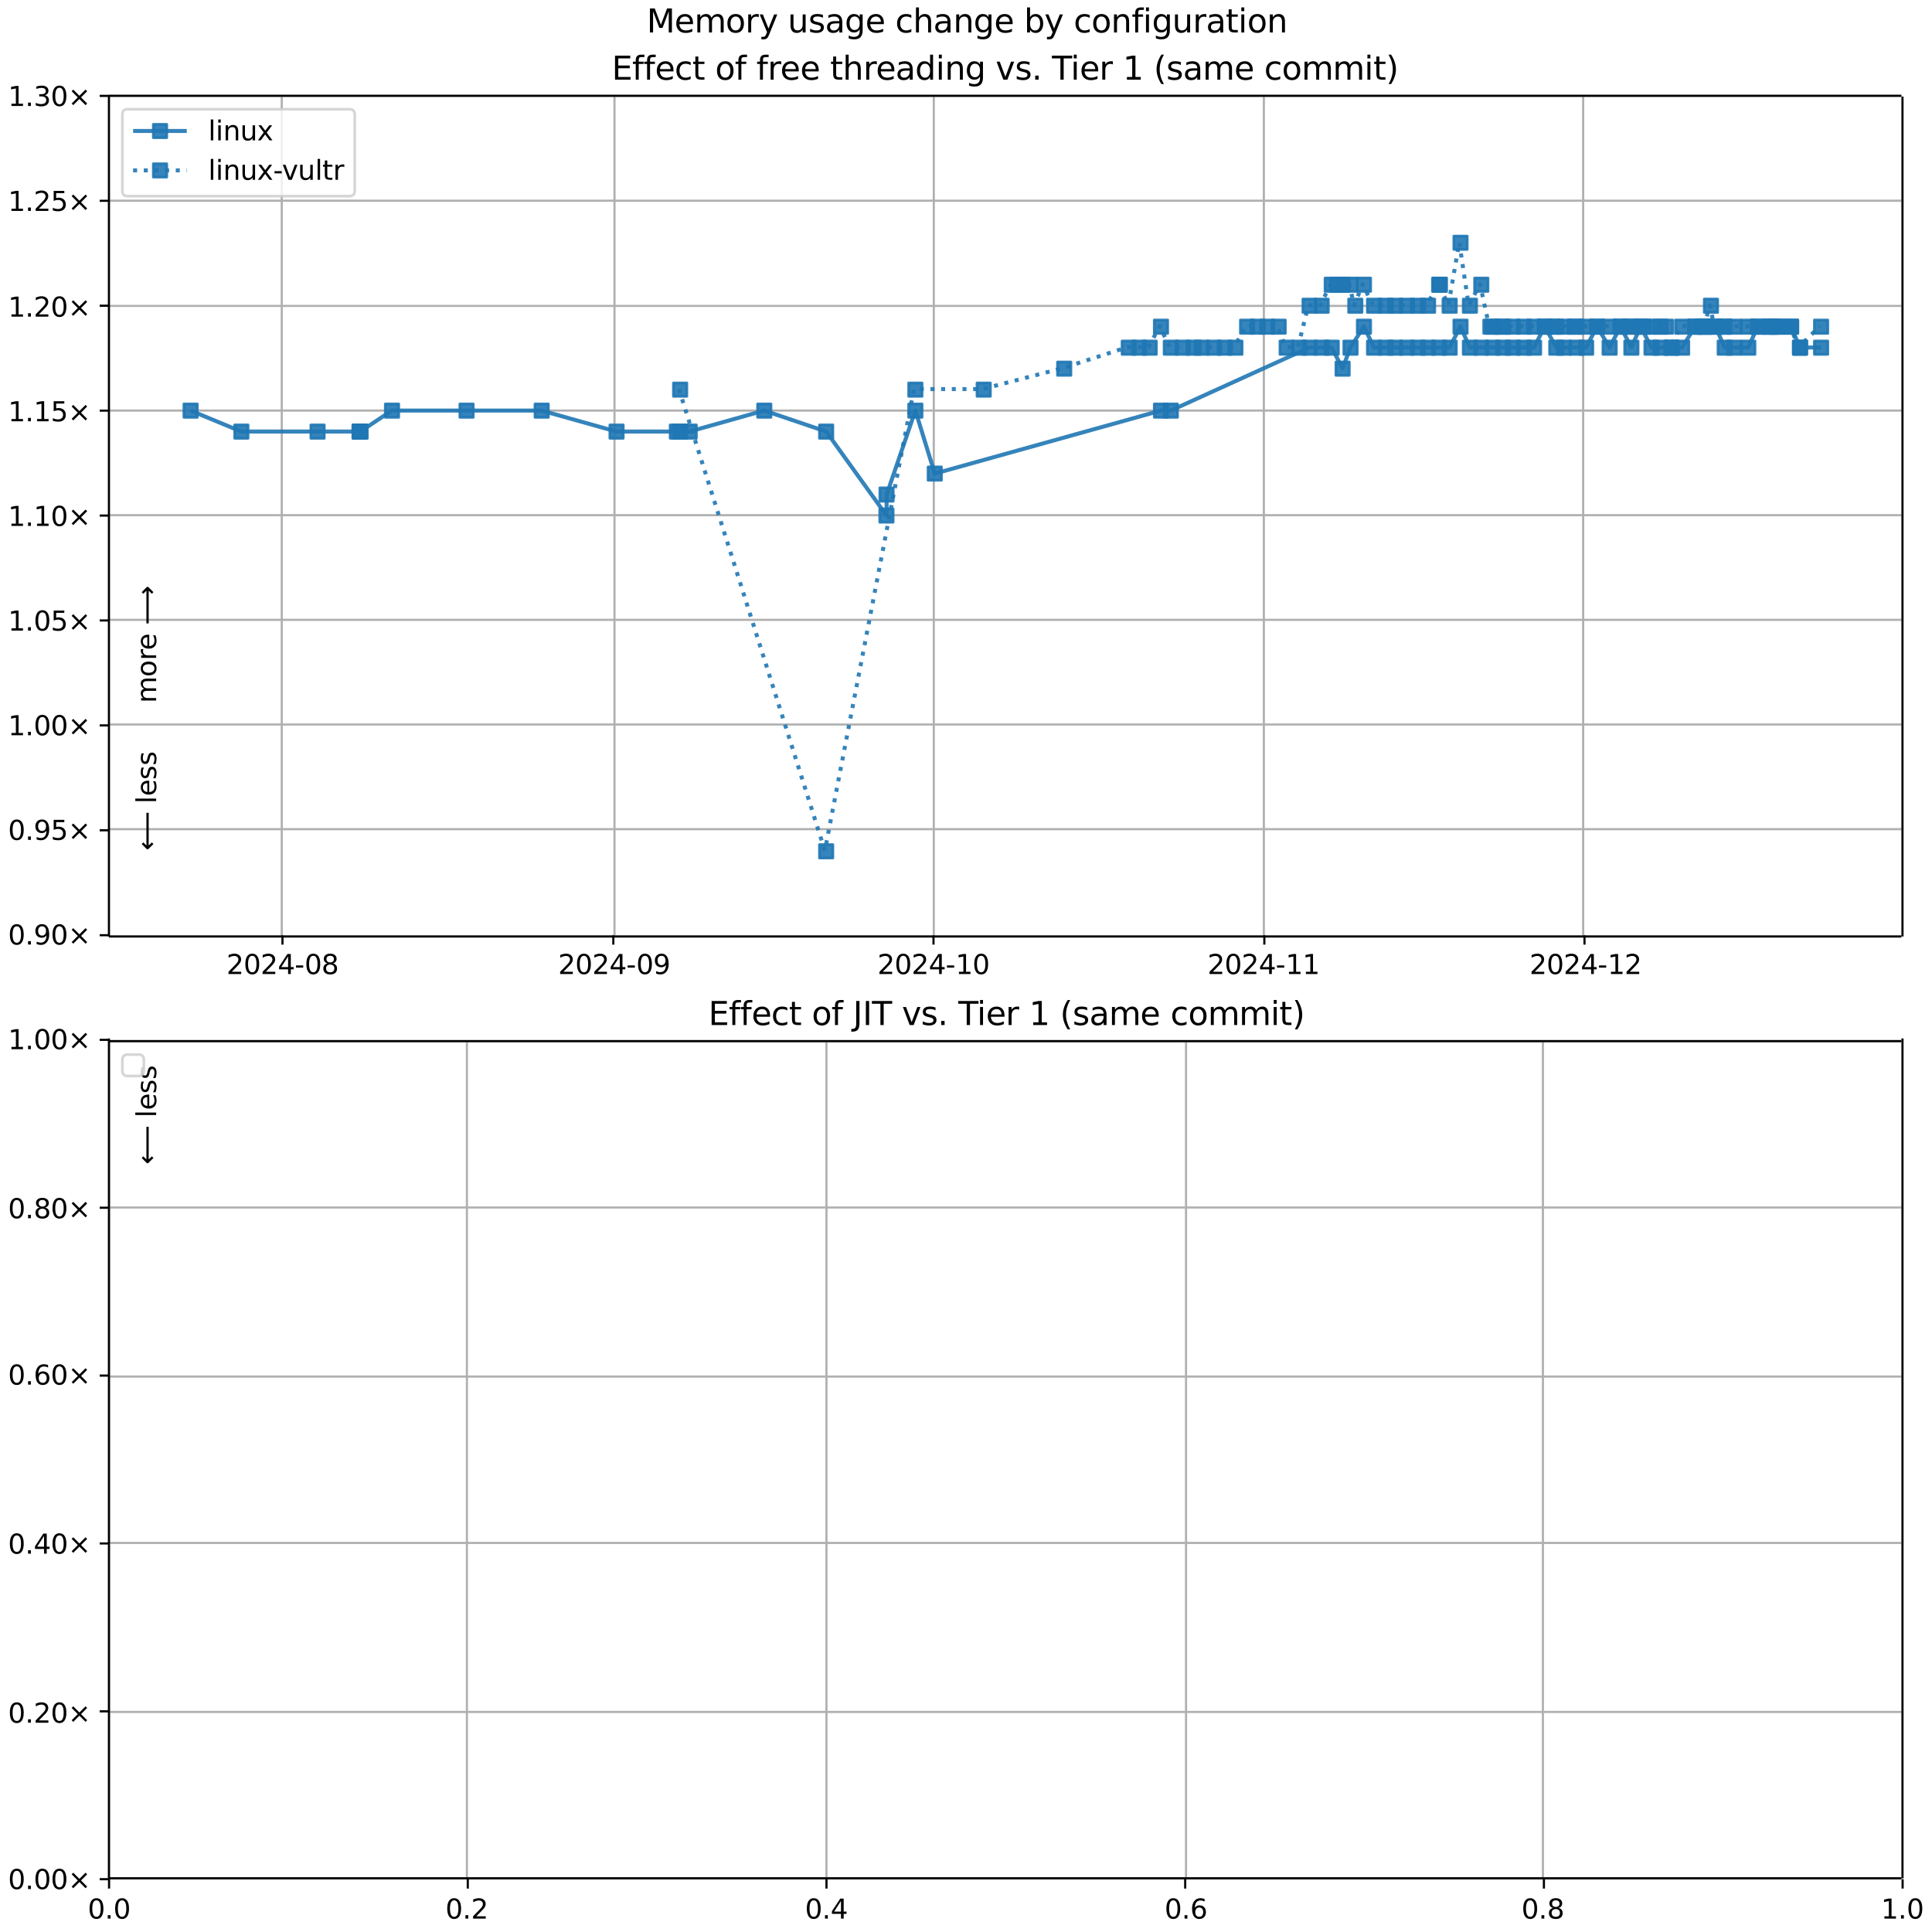 <?xml version="1.0" encoding="UTF-8"?>
<!DOCTYPE svg  PUBLIC '-//W3C//DTD SVG 1.1//EN'  'http://www.w3.org/Graphics/SVG/1.1/DTD/svg11.dtd'>
<svg width="720pt" height="720pt" version="1.1" viewBox="0 0 720 720" xmlns="http://www.w3.org/2000/svg" xmlns:xlink="http://www.w3.org/1999/xlink">
<defs>
<style type="text/css">*{stroke-linejoin: round; stroke-linecap: butt}</style>
</defs>
<path d="m0 720h720v-720h-720z" fill="#fff"/>
<path d="m40.6 349h668v-313h-668z" fill="#fff"/>
<path d="m105 349v-313" clip-path="url(#d)" fill="none" stroke="#b0b0b0" stroke-linecap="square" stroke-width=".8"/>
<defs>
<path id="k" d="m0 0v3.5" stroke="#000" stroke-width=".8"/>
</defs>
<use x="105.271" y="348.529" stroke="#000000" stroke-width=".8" xlink:href="#k"/>
<g transform="translate(84.4 363) scale(.1 -.1)">
<defs>
<path id="i" transform="scale(.016)" d="m1228 531h2203v-531h-2962v531q359 372 979 998 621 627 780 809 303 340 423 576 121 236 121 464 0 372-261 606-261 235-680 235-297 0-627-103-329-103-704-313v638q381 153 712 231 332 78 607 78 725 0 1156-363 431-362 431-968 0-288-108-546-107-257-392-607-78-91-497-524-418-433-1181-1211z"/>
<path id="b" transform="scale(.016)" d="m2034 4250q-487 0-733-480-245-479-245-1442 0-959 245-1439 246-480 733-480 491 0 736 480 246 480 246 1439 0 963-246 1442-245 480-736 480zm0 500q785 0 1199-621 414-620 414-1801 0-1178-414-1799-414-620-1199-620-784 0-1198 620-414 621-414 1799 0 1181 414 1801 414 621 1198 621z"/>
<path id="s" transform="scale(.016)" d="m2419 4116-1594-2491h1594v2491zm-166 550h794v-3041h666v-525h-666v-1100h-628v1100h-2106v609l1940 2957z"/>
<path id="w" transform="scale(.016)" d="m313 2009h1684v-512h-1684v512z"/>
<path id="ae" transform="scale(.016)" d="m2034 2216q-450 0-708-241-257-241-257-662 0-422 257-663 258-241 708-241t709 242q260 243 260 662 0 421-258 662-257 241-711 241zm-631 268q-406 100-633 378-226 279-226 679 0 559 398 884 399 325 1092 325 697 0 1094-325t397-884q0-400-227-679-226-278-629-378 456-106 710-416 255-309 255-755 0-679-414-1042-414-362-1186-362-771 0-1186 362-414 363-414 1042 0 446 256 755 257 310 713 416zm-231 997q0-362 226-565 227-203 636-203 407 0 636 203 230 203 230 565 0 363-230 566-229 203-636 203-409 0-636-203-226-203-226-566z"/>
</defs>
<use xlink:href="#i"/>
<use transform="translate(63.6)" xlink:href="#b"/>
<use transform="translate(127)" xlink:href="#i"/>
<use transform="translate(191)" xlink:href="#s"/>
<use transform="translate(254)" xlink:href="#w"/>
<use transform="translate(291)" xlink:href="#b"/>
<use transform="translate(354)" xlink:href="#ae"/>
</g>
<path d="m229 349v-313" clip-path="url(#d)" fill="none" stroke="#b0b0b0" stroke-linecap="square" stroke-width=".8"/>
<use x="228.566" y="348.529" stroke="#000000" stroke-width=".8" xlink:href="#k"/>
<g transform="translate(208 363) scale(.1 -.1)">
<defs>
<path id="ad" transform="scale(.016)" d="m703 97v575q238-113 481-172 244-59 479-59 625 0 954 420 330 420 377 1277-181-269-460-413-278-144-615-144-700 0-1108 423-408 424-408 1159 0 718 425 1152 425 435 1131 435 810 0 1236-621 427-620 427-1801 0-1103-524-1761-523-658-1407-658-238 0-482 47-243 47-506 141zm1256 1978q425 0 673 290 249 291 249 798 0 503-249 795-248 292-673 292t-673-292-248-795q0-507 248-798 248-290 673-290z"/>
</defs>
<use xlink:href="#i"/>
<use transform="translate(63.6)" xlink:href="#b"/>
<use transform="translate(127)" xlink:href="#i"/>
<use transform="translate(191)" xlink:href="#s"/>
<use transform="translate(254)" xlink:href="#w"/>
<use transform="translate(291)" xlink:href="#b"/>
<use transform="translate(354)" xlink:href="#ad"/>
</g>
<path d="m348 349v-313" clip-path="url(#d)" fill="none" stroke="#b0b0b0" stroke-linecap="square" stroke-width=".8"/>
<use x="347.885" y="348.529" stroke="#000000" stroke-width=".8" xlink:href="#k"/>
<g transform="translate(327 363) scale(.1 -.1)">
<defs>
<path id="e" transform="scale(.016)" d="m794 531h1031v3560l-1122-225v575l1116 225h631v-4135h1031v-531h-2687v531z"/>
</defs>
<use xlink:href="#i"/>
<use transform="translate(63.6)" xlink:href="#b"/>
<use transform="translate(127)" xlink:href="#i"/>
<use transform="translate(191)" xlink:href="#s"/>
<use transform="translate(254)" xlink:href="#w"/>
<use transform="translate(291)" xlink:href="#e"/>
<use transform="translate(354)" xlink:href="#b"/>
</g>
<path d="m471 349v-313" clip-path="url(#d)" fill="none" stroke="#b0b0b0" stroke-linecap="square" stroke-width=".8"/>
<use x="471.18" y="348.529" stroke="#000000" stroke-width=".8" xlink:href="#k"/>
<g transform="translate(450 363) scale(.1 -.1)">
<use xlink:href="#i"/>
<use transform="translate(63.6)" xlink:href="#b"/>
<use transform="translate(127)" xlink:href="#i"/>
<use transform="translate(191)" xlink:href="#s"/>
<use transform="translate(254)" xlink:href="#w"/>
<use transform="translate(291)" xlink:href="#e"/>
<use transform="translate(354)" xlink:href="#e"/>
</g>
<path d="m590 349v-313" clip-path="url(#d)" fill="none" stroke="#b0b0b0" stroke-linecap="square" stroke-width=".8"/>
<use x="590.498" y="348.529" stroke="#000000" stroke-width=".8" xlink:href="#k"/>
<g transform="translate(570 363) scale(.1 -.1)">
<use xlink:href="#i"/>
<use transform="translate(63.6)" xlink:href="#b"/>
<use transform="translate(127)" xlink:href="#i"/>
<use transform="translate(191)" xlink:href="#s"/>
<use transform="translate(254)" xlink:href="#w"/>
<use transform="translate(291)" xlink:href="#e"/>
<use transform="translate(354)" xlink:href="#i"/>
</g>
<path d="m40.6 349h668" clip-path="url(#d)" fill="none" stroke="#b0b0b0" stroke-linecap="square" stroke-width=".8"/>
<defs>
<path id="g" d="m0 0h-3.5" stroke="#000" stroke-width=".8"/>
</defs>
<use x="40.646" y="348.529" stroke="#000000" stroke-width=".8" xlink:href="#g"/>
<g transform="translate(3 352) scale(.1 -.1)">
<defs>
<path id="c" transform="scale(.016)" d="m684 794h660v-794h-660v794z"/>
<path id="h" transform="scale(.016)" d="m4488 3438-1429-1435 1429-1428-372-378-1435 1434-1434-1434-369 378 1425 1428-1425 1435 369 378 1434-1435 1435 1435 372-378z"/>
</defs>
<use xlink:href="#b"/>
<use transform="translate(63.6)" xlink:href="#c"/>
<use transform="translate(95.4)" xlink:href="#ad"/>
<use transform="translate(159)" xlink:href="#b"/>
<use transform="translate(223)" xlink:href="#h"/>
</g>
<path d="m40.6 309h668" clip-path="url(#d)" fill="none" stroke="#b0b0b0" stroke-linecap="square" stroke-width=".8"/>
<use x="40.646" y="309.429" stroke="#000000" stroke-width=".8" xlink:href="#g"/>
<g transform="translate(3 313) scale(.1 -.1)">
<defs>
<path id="aa" transform="scale(.016)" d="m691 4666h2478v-532h-1900v-1143q137 47 274 70 138 23 276 23 781 0 1237-428 457-428 457-1159 0-753-469-1171-469-417-1322-417-294 0-599 50-304 50-629 150v635q281-153 581-228t634-75q541 0 856 284 316 284 316 772 0 487-316 771-315 285-856 285-253 0-505-56-251-56-513-175v2344z"/>
</defs>
<use xlink:href="#b"/>
<use transform="translate(63.6)" xlink:href="#c"/>
<use transform="translate(95.4)" xlink:href="#ad"/>
<use transform="translate(159)" xlink:href="#aa"/>
<use transform="translate(223)" xlink:href="#h"/>
</g>
<path d="m40.6 270h668" clip-path="url(#d)" fill="none" stroke="#b0b0b0" stroke-linecap="square" stroke-width=".8"/>
<use x="40.646" y="270.33" stroke="#000000" stroke-width=".8" xlink:href="#g"/>
<g transform="translate(3 274) scale(.1 -.1)">
<use xlink:href="#e"/>
<use transform="translate(63.6)" xlink:href="#c"/>
<use transform="translate(95.4)" xlink:href="#b"/>
<use transform="translate(159)" xlink:href="#b"/>
<use transform="translate(223)" xlink:href="#h"/>
</g>
<path d="m40.6 231h668" clip-path="url(#d)" fill="none" stroke="#b0b0b0" stroke-linecap="square" stroke-width=".8"/>
<use x="40.646" y="231.23" stroke="#000000" stroke-width=".8" xlink:href="#g"/>
<g transform="translate(3 235) scale(.1 -.1)">
<use xlink:href="#e"/>
<use transform="translate(63.6)" xlink:href="#c"/>
<use transform="translate(95.4)" xlink:href="#b"/>
<use transform="translate(159)" xlink:href="#aa"/>
<use transform="translate(223)" xlink:href="#h"/>
</g>
<path d="m40.6 192h668" clip-path="url(#d)" fill="none" stroke="#b0b0b0" stroke-linecap="square" stroke-width=".8"/>
<use x="40.646" y="192.131" stroke="#000000" stroke-width=".8" xlink:href="#g"/>
<g transform="translate(3 196) scale(.1 -.1)">
<use xlink:href="#e"/>
<use transform="translate(63.6)" xlink:href="#c"/>
<use transform="translate(95.4)" xlink:href="#e"/>
<use transform="translate(159)" xlink:href="#b"/>
<use transform="translate(223)" xlink:href="#h"/>
</g>
<path d="m40.6 153h668" clip-path="url(#d)" fill="none" stroke="#b0b0b0" stroke-linecap="square" stroke-width=".8"/>
<use x="40.646" y="153.031" stroke="#000000" stroke-width=".8" xlink:href="#g"/>
<g transform="translate(3 157) scale(.1 -.1)">
<use xlink:href="#e"/>
<use transform="translate(63.6)" xlink:href="#c"/>
<use transform="translate(95.4)" xlink:href="#e"/>
<use transform="translate(159)" xlink:href="#aa"/>
<use transform="translate(223)" xlink:href="#h"/>
</g>
<path d="m40.6 114h668" clip-path="url(#d)" fill="none" stroke="#b0b0b0" stroke-linecap="square" stroke-width=".8"/>
<use x="40.646" y="113.932" stroke="#000000" stroke-width=".8" xlink:href="#g"/>
<g transform="translate(3 118) scale(.1 -.1)">
<use xlink:href="#e"/>
<use transform="translate(63.6)" xlink:href="#c"/>
<use transform="translate(95.4)" xlink:href="#i"/>
<use transform="translate(159)" xlink:href="#b"/>
<use transform="translate(223)" xlink:href="#h"/>
</g>
<path d="m40.6 74.8h668" clip-path="url(#d)" fill="none" stroke="#b0b0b0" stroke-linecap="square" stroke-width=".8"/>
<use x="40.646" y="74.832" stroke="#000000" stroke-width=".8" xlink:href="#g"/>
<g transform="translate(3 78.6) scale(.1 -.1)">
<use xlink:href="#e"/>
<use transform="translate(63.6)" xlink:href="#c"/>
<use transform="translate(95.4)" xlink:href="#i"/>
<use transform="translate(159)" xlink:href="#aa"/>
<use transform="translate(223)" xlink:href="#h"/>
</g>
<path d="m40.6 35.7h668" clip-path="url(#d)" fill="none" stroke="#b0b0b0" stroke-linecap="square" stroke-width=".8"/>
<use x="40.646" y="35.733" stroke="#000000" stroke-width=".8" xlink:href="#g"/>
<g transform="translate(3 39.5) scale(.1 -.1)">
<defs>
<path id="at" transform="scale(.016)" d="m2597 2516q453-97 707-404 255-306 255-756 0-690-475-1069-475-378-1350-378-293 0-604 58t-642 174v609q262-153 574-231 313-78 654-78 593 0 904 234t311 681q0 413-289 645-289 233-804 233h-544v519h569q465 0 712 186t247 536q0 359-255 551-254 193-729 193-260 0-557-57-297-56-653-174v562q360 100 674 150t592 50q719 0 1137-327 419-326 419-882 0-388-222-655t-631-370z"/>
</defs>
<use xlink:href="#e"/>
<use transform="translate(63.6)" xlink:href="#c"/>
<use transform="translate(95.4)" xlink:href="#at"/>
<use transform="translate(159)" xlink:href="#b"/>
<use transform="translate(223)" xlink:href="#h"/>
</g>
<path d="m71 153 18.9 7.82h28.4 15.6 0.025 0.379l11.7-7.82h27.8 28l27.9 7.82h22.5 1.22 3.57l27.8-7.82 23.1 7.82 22.5 31.3 0.042-7.82 10.7-31.3 7.22 23.5 84.3-23.5h3.66l51.7-23.5h4.49 3.76l4.06 7.82 2.94-7.82 5.01-7.82 3.77 7.82h4.38 3.51 4.37 4.08 3.77 4.14 3.91l4.05-7.82 3.5 7.82h4.24 4.26 3.89 3.59 4.15 3.79l4.01-7.82 4.27 7.82h2.9 4.64 3.58l4.11-7.82 4.64 7.82 4.11-7.82 3.99 7.82 3.52-7.82 3.98 7.82h3.37 4.11 3.94l4.91-7.82h3.83 3.73l3.39 7.82h3.5 5.28l3.6-7.82h4.36 2.7 5.31l3.32 7.82h7.85" clip-path="url(#d)" fill="none" stroke="#1f77b4" stroke-linecap="square" stroke-opacity=".9" stroke-width="1.5"/>
<defs>
<path id="a" d="m-2.5 2.5h5v-5h-5z" stroke="#1f77b4" stroke-opacity=".9"/>
</defs>
<g clip-path="url(#d)" fill="#1f77b4" fill-opacity=".9" stroke="#1f77b4" stroke-opacity=".9">
<use x="71.027" y="153.031" xlink:href="#a"/>
<use x="89.952" y="160.851" xlink:href="#a"/>
<use x="118.351" y="160.851" xlink:href="#a"/>
<use x="133.998" y="160.851" xlink:href="#a"/>
<use x="134.023" y="160.851" xlink:href="#a"/>
<use x="134.402" y="160.851" xlink:href="#a"/>
<use x="146.096" y="153.031" xlink:href="#a"/>
<use x="173.873" y="153.031" xlink:href="#a"/>
<use x="201.87" y="153.031" xlink:href="#a"/>
<use x="229.773" y="160.851" xlink:href="#a"/>
<use x="252.242" y="160.851" xlink:href="#a"/>
<use x="253.467" y="160.851" xlink:href="#a"/>
<use x="257.034" y="160.851" xlink:href="#a"/>
<use x="284.828" y="153.031" xlink:href="#a"/>
<use x="307.885" y="160.851" xlink:href="#a"/>
<use x="330.349" y="192.131" xlink:href="#a"/>
<use x="330.391" y="184.311" xlink:href="#a"/>
<use x="341.133" y="153.031" xlink:href="#a"/>
<use x="348.356" y="176.491" xlink:href="#a"/>
<use x="432.671" y="153.031" xlink:href="#a"/>
<use x="436.33" y="153.031" xlink:href="#a"/>
<use x="488.051" y="129.572" xlink:href="#a"/>
<use x="492.541" y="129.572" xlink:href="#a"/>
<use x="496.297" y="129.572" xlink:href="#a"/>
<use x="500.356" y="137.391" xlink:href="#a"/>
<use x="503.296" y="129.572" xlink:href="#a"/>
<use x="508.306" y="121.752" xlink:href="#a"/>
<use x="512.071" y="129.572" xlink:href="#a"/>
<use x="516.454" y="129.572" xlink:href="#a"/>
<use x="519.967" y="129.572" xlink:href="#a"/>
<use x="524.335" y="129.572" xlink:href="#a"/>
<use x="528.417" y="129.572" xlink:href="#a"/>
<use x="532.19" y="129.572" xlink:href="#a"/>
<use x="536.329" y="129.572" xlink:href="#a"/>
<use x="540.24" y="129.572" xlink:href="#a"/>
<use x="544.294" y="121.752" xlink:href="#a"/>
<use x="547.797" y="129.572" xlink:href="#a"/>
<use x="552.037" y="129.572" xlink:href="#a"/>
<use x="556.294" y="129.572" xlink:href="#a"/>
<use x="560.18" y="129.572" xlink:href="#a"/>
<use x="563.765" y="129.572" xlink:href="#a"/>
<use x="567.913" y="129.572" xlink:href="#a"/>
<use x="571.7" y="129.572" xlink:href="#a"/>
<use x="575.711" y="121.752" xlink:href="#a"/>
<use x="579.983" y="129.572" xlink:href="#a"/>
<use x="582.884" y="129.572" xlink:href="#a"/>
<use x="587.526" y="129.572" xlink:href="#a"/>
<use x="591.105" y="129.572" xlink:href="#a"/>
<use x="595.22" y="121.752" xlink:href="#a"/>
<use x="599.863" y="129.572" xlink:href="#a"/>
<use x="603.977" y="121.752" xlink:href="#a"/>
<use x="607.968" y="129.572" xlink:href="#a"/>
<use x="611.489" y="121.752" xlink:href="#a"/>
<use x="615.466" y="129.572" xlink:href="#a"/>
<use x="618.833" y="129.572" xlink:href="#a"/>
<use x="622.942" y="129.572" xlink:href="#a"/>
<use x="626.878" y="129.572" xlink:href="#a"/>
<use x="631.79" y="121.752" xlink:href="#a"/>
<use x="635.625" y="121.752" xlink:href="#a"/>
<use x="639.356" y="121.752" xlink:href="#a"/>
<use x="642.748" y="129.572" xlink:href="#a"/>
<use x="646.252" y="129.572" xlink:href="#a"/>
<use x="651.53" y="129.572" xlink:href="#a"/>
<use x="655.128" y="121.752" xlink:href="#a"/>
<use x="659.485" y="121.752" xlink:href="#a"/>
<use x="662.185" y="121.752" xlink:href="#a"/>
<use x="667.499" y="121.752" xlink:href="#a"/>
<use x="670.82" y="129.572" xlink:href="#a"/>
<use x="678.666" y="129.572" xlink:href="#a"/>
</g>
<g stroke="#1f77b4" stroke-opacity=".9">
<path d="m253 145 54.4 172 33.2-172h25.5l30-7.82 24.1-7.82h3.93 3.87l4.22-7.82 3.66 7.82h4.43 4.04 3.05 4.54 4.02 3.97l4.36-7.82h3.98 3.57 4.22l2.98 7.82h4.67l3.88-15.6h4.49l3.76-7.82h2.03 2.03 2.94l1.79 7.82 3.22-7.82 3.77 7.82h4.38 3.51 4.37 4.08 3.77l4.14-7.82h0.3l3.61 7.82 4.05-23.5 3.5 23.5 4.24-7.82 3.39 15.6h0.867 3.23 0.651 3.59 4.15 3.79 4.01 2.9 1.38 2.9 3.86 0.782 3.58 4.11 4.64 4.11 3.01 0.978 3.52 1.14 2.84 3.37 1.98l2.12 7.82 3.94-7.82h4.91 2.21 0.689 0.941l2-7.82 1.73 7.82h3.07 0.319 3.5 5.28 3.6 4.36 1.15 1.55 5.31l3.32 7.82 7.85-7.82" clip-path="url(#d)" fill="none" stroke-dasharray="1.5,2.475" stroke-width="1.5"/>
<g clip-path="url(#d)" fill="#1f77b4" fill-opacity=".9">
<use x="253.467" y="145.211" xlink:href="#a"/>
<use x="307.885" y="317.249" xlink:href="#a"/>
<use x="341.133" y="145.211" xlink:href="#a"/>
<use x="366.602" y="145.211" xlink:href="#a"/>
<use x="396.599" y="137.391" xlink:href="#a"/>
<use x="420.65" y="129.572" xlink:href="#a"/>
<use x="424.577" y="129.572" xlink:href="#a"/>
<use x="428.447" y="129.572" xlink:href="#a"/>
<use x="432.671" y="121.752" xlink:href="#a"/>
<use x="436.33" y="129.572" xlink:href="#a"/>
<use x="440.765" y="129.572" xlink:href="#a"/>
<use x="444.807" y="129.572" xlink:href="#a"/>
<use x="447.855" y="129.572" xlink:href="#a"/>
<use x="452.4" y="129.572" xlink:href="#a"/>
<use x="456.419" y="129.572" xlink:href="#a"/>
<use x="460.39" y="129.572" xlink:href="#a"/>
<use x="464.753" y="121.752" xlink:href="#a"/>
<use x="468.729" y="121.752" xlink:href="#a"/>
<use x="472.298" y="121.752" xlink:href="#a"/>
<use x="476.513" y="121.752" xlink:href="#a"/>
<use x="479.497" y="129.572" xlink:href="#a"/>
<use x="484.169" y="129.572" xlink:href="#a"/>
<use x="488.051" y="113.932" xlink:href="#a"/>
<use x="492.541" y="113.932" xlink:href="#a"/>
<use x="496.297" y="106.112" xlink:href="#a"/>
<use x="498.326" y="106.112" xlink:href="#a"/>
<use x="500.356" y="106.112" xlink:href="#a"/>
<use x="503.296" y="106.112" xlink:href="#a"/>
<use x="505.085" y="113.932" xlink:href="#a"/>
<use x="508.306" y="106.112" xlink:href="#a"/>
<use x="512.071" y="113.932" xlink:href="#a"/>
<use x="516.454" y="113.932" xlink:href="#a"/>
<use x="519.967" y="113.932" xlink:href="#a"/>
<use x="524.335" y="113.932" xlink:href="#a"/>
<use x="528.417" y="113.932" xlink:href="#a"/>
<use x="532.19" y="113.932" xlink:href="#a"/>
<use x="536.329" y="106.112" xlink:href="#a"/>
<use x="536.628" y="106.112" xlink:href="#a"/>
<use x="540.24" y="113.932" xlink:href="#a"/>
<use x="544.294" y="90.472" xlink:href="#a"/>
<use x="547.797" y="113.932" xlink:href="#a"/>
<use x="552.037" y="106.112" xlink:href="#a"/>
<use x="555.428" y="121.752" xlink:href="#a"/>
<use x="556.294" y="121.752" xlink:href="#a"/>
<use x="559.528" y="121.752" xlink:href="#a"/>
<use x="560.18" y="121.752" xlink:href="#a"/>
<use x="563.765" y="121.752" xlink:href="#a"/>
<use x="567.913" y="121.752" xlink:href="#a"/>
<use x="571.7" y="121.752" xlink:href="#a"/>
<use x="575.711" y="121.752" xlink:href="#a"/>
<use x="578.608" y="121.752" xlink:href="#a"/>
<use x="579.983" y="121.752" xlink:href="#a"/>
<use x="582.884" y="121.752" xlink:href="#a"/>
<use x="586.744" y="121.752" xlink:href="#a"/>
<use x="587.526" y="121.752" xlink:href="#a"/>
<use x="591.105" y="121.752" xlink:href="#a"/>
<use x="595.22" y="121.752" xlink:href="#a"/>
<use x="599.863" y="121.752" xlink:href="#a"/>
<use x="603.977" y="121.752" xlink:href="#a"/>
<use x="606.99" y="121.752" xlink:href="#a"/>
<use x="607.968" y="121.752" xlink:href="#a"/>
<use x="611.489" y="121.752" xlink:href="#a"/>
<use x="612.63" y="121.752" xlink:href="#a"/>
<use x="615.466" y="121.752" xlink:href="#a"/>
<use x="618.833" y="121.752" xlink:href="#a"/>
<use x="620.818" y="121.752" xlink:href="#a"/>
<use x="622.942" y="129.572" xlink:href="#a"/>
<use x="626.878" y="121.752" xlink:href="#a"/>
<use x="631.79" y="121.752" xlink:href="#a"/>
<use x="633.995" y="121.752" xlink:href="#a"/>
<use x="634.684" y="121.752" xlink:href="#a"/>
<use x="635.625" y="121.752" xlink:href="#a"/>
<use x="637.625" y="113.932" xlink:href="#a"/>
<use x="639.356" y="121.752" xlink:href="#a"/>
<use x="642.429" y="121.752" xlink:href="#a"/>
<use x="642.748" y="121.752" xlink:href="#a"/>
<use x="646.252" y="121.752" xlink:href="#a"/>
<use x="651.53" y="121.752" xlink:href="#a"/>
<use x="655.128" y="121.752" xlink:href="#a"/>
<use x="659.485" y="121.752" xlink:href="#a"/>
<use x="660.637" y="121.752" xlink:href="#a"/>
<use x="662.185" y="121.752" xlink:href="#a"/>
<use x="667.499" y="121.752" xlink:href="#a"/>
<use x="670.82" y="129.572" xlink:href="#a"/>
<use x="678.666" y="121.752" xlink:href="#a"/>
</g>
</g>
<path d="m40.6 349v-313" fill="none" stroke="#000" stroke-linecap="square" stroke-width=".8"/>
<path d="m709 349v-313" fill="none" stroke="#000" stroke-linecap="square" stroke-width=".8"/>
<path d="m40.6 349h668" fill="none" stroke="#000" stroke-linecap="square" stroke-width=".8"/>
<path d="m40.6 35.7h668" fill="none" stroke="#000" stroke-linecap="square" stroke-width=".8"/>
<g clip-path="url(#d)">
<g transform="translate(58.2 262) rotate(-90) scale(.1 -.1)">
<defs>
<path id="o" transform="scale(.016)" d="m3328 2828q216 388 516 572t706 184q547 0 844-383 297-382 297-1088v-2113h-578v2094q0 503-179 746-178 244-543 244-447 0-707-297-259-296-259-809v-1978h-578v2094q0 506-178 748t-550 242q-441 0-701-298-259-298-259-808v-1978h-578v3500h578v-544q197 322 472 475t653 153q382 0 649-194 267-193 395-562z"/>
<path id="n" transform="scale(.016)" d="m1959 3097q-462 0-731-361t-269-989 267-989q268-361 733-361 460 0 728 362 269 363 269 988 0 622-269 986-268 364-728 364zm0 487q750 0 1178-488 429-487 429-1349 0-859-429-1349-428-489-1178-489-753 0-1180 489-426 490-426 1349 0 862 426 1349 427 488 1180 488z"/>
<path id="m" transform="scale(.016)" d="m2631 2963q-97 56-211 82-114 27-251 27-488 0-749-317t-261-911v-1844h-578v3500h578v-544q182 319 472 473 291 155 707 155 59 0 131-8 72-7 159-23l3-590z"/>
<path id="f" transform="scale(.016)" d="m3597 1894v-281h-2644q38-594 358-905t892-311q331 0 642 81t618 244v-544q-310-131-635-200t-659-69q-838 0-1327 487-489 488-489 1320 0 859 464 1363 464 505 1252 505 706 0 1117-455 411-454 411-1235zm-575 169q-6 471-264 752-258 282-683 282-481 0-770-272t-333-766l2050 4z"/>
<path id="am" transform="scale(.016)" d="m8863 2147v-281l-1229-1228-375 375 729 728h-7622v531h7622l-729 728 375 375 1229-1228z"/>
</defs>
<use xlink:href="#o"/>
<use transform="translate(97.4)" xlink:href="#n"/>
<use transform="translate(159)" xlink:href="#m"/>
<use transform="translate(197)" xlink:href="#f"/>
<use transform="translate(259)" xlink:href="#DejaVuSans-20"/>
<use transform="translate(291)" xlink:href="#am"/>
</g>
</g>
<g clip-path="url(#d)">
<g transform="translate(58.2 317) rotate(-90) scale(.1 -.1)">
<defs>
<path id="an" transform="scale(.016)" d="m313 1866v281l1228 1228 375-375-728-728h7621v-531h-7621l728-728-375-375-1228 1228z"/>
<path id="y" transform="scale(.016)" d="m603 4863h575v-4863h-575v4863z"/>
<path id="l" transform="scale(.016)" d="m2834 3397v-544q-243 125-506 187-262 63-544 63-428 0-642-131t-214-394q0-200 153-314t616-217l197-44q612-131 870-370t258-667q0-488-386-773-386-284-1061-284-281 0-586 55t-642 164v594q319-166 628-249 309-82 613-82 406 0 624 139 219 139 219 392 0 234-158 359-157 125-692 241l-200 47q-534 112-772 345-237 233-237 639 0 494 350 762 350 269 994 269 318 0 599-47 282-46 519-140z"/>
</defs>
<use xlink:href="#an"/>
<use transform="translate(143)" xlink:href="#DejaVuSans-20"/>
<use transform="translate(175)" xlink:href="#y"/>
<use transform="translate(203)" xlink:href="#f"/>
<use transform="translate(264)" xlink:href="#l"/>
<use transform="translate(317)" xlink:href="#l"/>
</g>
</g>
<g transform="translate(228 29.7) scale(.12 -.12)">
<defs>
<path id="ai" transform="scale(.016)" d="m628 4666h2950v-532h-2319v-1381h2222v-531h-2222v-1691h2375v-531h-3006v4666z"/>
<path id="q" transform="scale(.016)" d="m2375 4863v-479h-550q-309 0-430-125-120-125-120-450v-309h947v-447h-947v-3053h-578v3053h-550v447h550v244q0 584 272 851 272 268 862 268h544z"/>
<path id="u" transform="scale(.016)" d="m3122 3366v-538q-244 135-489 202t-495 67q-560 0-870-355-309-354-309-995t309-996q310-354 870-354 250 0 495 67t489 202v-532q-241-112-499-168-257-57-548-57-791 0-1257 497-465 497-465 1341 0 856 470 1346 471 491 1290 491 265 0 518-55 253-54 491-163z"/>
<path id="r" transform="scale(.016)" d="m1172 4494v-994h1184v-447h-1184v-1900q0-428 117-550t477-122h590v-481h-590q-666 0-919 248-253 249-253 905v1900h-422v447h422v994h578z"/>
<path id="ah" transform="scale(.016)" d="m3513 2113v-2113h-575v2094q0 497-194 743-194 247-581 247-466 0-735-297-269-296-269-809v-1978h-578v4863h578v-1907q207 316 486 472 280 156 646 156 603 0 912-373 310-373 310-1098z"/>
<path id="v" transform="scale(.016)" d="m2194 1759q-697 0-966-159t-269-544q0-306 202-486 202-179 548-179 479 0 768 339t289 901v128h-572zm1147 238v-2e3h-575v531q-197-318-491-470t-719-152q-537 0-855 302-317 302-317 808 0 590 395 890 396 300 1180 300h807v57q0 397-261 614t-733 217q-300 0-585-72-284-72-546-216v532q315 122 612 182 297 61 578 61 760 0 1135-394 375-393 375-1193z"/>
<path id="ao" transform="scale(.016)" d="m2906 2969v1894h575v-4863h-575v525q-181-312-458-464-276-152-664-152-634 0-1033 506-398 507-398 1332t398 1331q399 506 1033 506 388 0 664-152 277-151 458-463zm-1959-1222q0-634 261-995t717-361 718 361q263 361 263 995t-263 995q-262 361-718 361t-717-361-261-995z"/>
<path id="p" transform="scale(.016)" d="m603 3500h575v-3500h-575v3500zm0 1363h575v-729h-575v729z"/>
<path id="t" transform="scale(.016)" d="m3513 2113v-2113h-575v2094q0 497-194 743-194 247-581 247-466 0-735-297-269-296-269-809v-1978h-578v3500h578v-544q207 316 486 472 280 156 646 156 603 0 912-373 310-373 310-1098z"/>
<path id="z" transform="scale(.016)" d="m2906 1791q0 625-258 968-257 344-723 344-462 0-720-344-258-343-258-968 0-622 258-966t720-344q466 0 723 344 258 344 258 966zm575-1357q0-893-397-1329-396-436-1215-436-303 0-572 45t-522 139v559q253-137 500-202 247-66 503-66 566 0 847 295t281 892v285q-178-310-456-463t-666-153q-643 0-1037 490-394 491-394 1301 0 812 394 1302 394 491 1037 491 388 0 666-153t456-462v531h575v-3066z"/>
<path id="ab" transform="scale(.016)" d="m191 3500h609l1094-2937 1094 2937h609l-1313-3500h-781l-1312 3500z"/>
<path id="ac" transform="scale(.016)" d="m-19 4666h3947v-532h-1656v-4134h-634v4134h-1657v532z"/>
<path id="al" transform="scale(.016)" d="m1984 4856q-418-718-622-1422-203-703-203-1425 0-721 205-1429t620-1424h-500q-468 735-701 1444t-233 1409q0 697 231 1403 232 707 703 1444h500z"/>
<path id="ak" transform="scale(.016)" d="m513 4856h500q468-737 701-1444 233-706 233-1403 0-700-233-1409t-701-1444h-500q415 716 620 1424t205 1429q0 722-205 1425-205 704-620 1422z"/>
</defs>
<use xlink:href="#ai"/>
<use transform="translate(63.2)" xlink:href="#q"/>
<use transform="translate(98.4)" xlink:href="#q"/>
<use transform="translate(134)" xlink:href="#f"/>
<use transform="translate(195)" xlink:href="#u"/>
<use transform="translate(250)" xlink:href="#r"/>
<use transform="translate(289)" xlink:href="#DejaVuSans-20"/>
<use transform="translate(321)" xlink:href="#n"/>
<use transform="translate(382)" xlink:href="#q"/>
<use transform="translate(417)" xlink:href="#DejaVuSans-20"/>
<use transform="translate(449)" xlink:href="#q"/>
<use transform="translate(484)" xlink:href="#m"/>
<use transform="translate(523)" xlink:href="#f"/>
<use transform="translate(585)" xlink:href="#f"/>
<use transform="translate(646)" xlink:href="#DejaVuSans-20"/>
<use transform="translate(678)" xlink:href="#r"/>
<use transform="translate(717)" xlink:href="#ah"/>
<use transform="translate(781)" xlink:href="#m"/>
<use transform="translate(820)" xlink:href="#f"/>
<use transform="translate(881)" xlink:href="#v"/>
<use transform="translate(942)" xlink:href="#ao"/>
<use transform="translate(1006)" xlink:href="#p"/>
<use transform="translate(1034)" xlink:href="#t"/>
<use transform="translate(1097)" xlink:href="#z"/>
<use transform="translate(1161)" xlink:href="#DejaVuSans-20"/>
<use transform="translate(1192)" xlink:href="#ab"/>
<use transform="translate(1252)" xlink:href="#l"/>
<use transform="translate(1304)" xlink:href="#c"/>
<use transform="translate(1335)" xlink:href="#DejaVuSans-20"/>
<use transform="translate(1367)" xlink:href="#ac"/>
<use transform="translate(1425)" xlink:href="#p"/>
<use transform="translate(1453)" xlink:href="#f"/>
<use transform="translate(1514)" xlink:href="#m"/>
<use transform="translate(1556)" xlink:href="#DejaVuSans-20"/>
<use transform="translate(1587)" xlink:href="#e"/>
<use transform="translate(1651)" xlink:href="#DejaVuSans-20"/>
<use transform="translate(1683)" xlink:href="#al"/>
<use transform="translate(1722)" xlink:href="#l"/>
<use transform="translate(1774)" xlink:href="#v"/>
<use transform="translate(1835)" xlink:href="#o"/>
<use transform="translate(1933)" xlink:href="#f"/>
<use transform="translate(1994)" xlink:href="#DejaVuSans-20"/>
<use transform="translate(2026)" xlink:href="#u"/>
<use transform="translate(2081)" xlink:href="#n"/>
<use transform="translate(2142)" xlink:href="#o"/>
<use transform="translate(2239)" xlink:href="#o"/>
<use transform="translate(2337)" xlink:href="#p"/>
<use transform="translate(2365)" xlink:href="#r"/>
<use transform="translate(2404)" xlink:href="#ak"/>
</g>
<path d="m47.6 73.1h82.6q2 0 2-2v-28.4q0-2-2-2h-82.6q-2 0-2 2v28.4q0 2 2 2z" fill="#fff" opacity=".8" stroke="#ccc"/>
<path d="m49.6 48.8h10 10" fill="none" stroke="#1f77b4" stroke-linecap="square" stroke-opacity=".9" stroke-width="1.5"/>
<use x="59.646" y="48.831" fill="#1f77b4" fill-opacity=".9" stroke="#1f77b4" stroke-opacity=".9" xlink:href="#a"/>
<g transform="translate(77.6 52.3) scale(.1 -.1)">
<defs>
<path id="x" transform="scale(.016)" d="m544 1381v2119h575v-2097q0-497 193-746 194-248 582-248 465 0 735 297 271 297 271 810v1984h575v-3500h-575v538q-209-319-486-474-276-155-642-155-603 0-916 375-312 375-312 1097zm1447 2203z"/>
<path id="ag" transform="scale(.016)" d="m3513 3500-1266-1703 1331-1797h-678l-1019 1375-1018-1375h-679l1360 1831-1244 1669h678l928-1247 928 1247h679z"/>
</defs>
<use xlink:href="#y"/>
<use transform="translate(27.8)" xlink:href="#p"/>
<use transform="translate(55.6)" xlink:href="#t"/>
<use transform="translate(119)" xlink:href="#x"/>
<use transform="translate(182)" xlink:href="#ag"/>
</g>
<path d="m49.6 63.5h10 10" fill="none" stroke="#1f77b4" stroke-dasharray="1.5,2.475" stroke-opacity=".9" stroke-width="1.5"/>
<use x="59.646" y="63.509" fill="#1f77b4" fill-opacity=".9" stroke="#1f77b4" stroke-opacity=".9" xlink:href="#a"/>
<g transform="translate(77.6 67) scale(.1 -.1)">
<use xlink:href="#y"/>
<use transform="translate(27.8)" xlink:href="#p"/>
<use transform="translate(55.6)" xlink:href="#t"/>
<use transform="translate(119)" xlink:href="#x"/>
<use transform="translate(182)" xlink:href="#ag"/>
<use transform="translate(242)" xlink:href="#w"/>
<use transform="translate(275)" xlink:href="#ab"/>
<use transform="translate(334)" xlink:href="#x"/>
<use transform="translate(398)" xlink:href="#y"/>
<use transform="translate(425)" xlink:href="#r"/>
<use transform="translate(465)" xlink:href="#m"/>
</g>
<path d="m40.6 700h668v-313h-668z" fill="#fff"/>
<path d="m40.6 700v-313" clip-path="url(#j)" fill="none" stroke="#b0b0b0" stroke-linecap="square" stroke-width=".8"/>
<use x="40.646" y="700.322" stroke="#000000" stroke-width=".8" xlink:href="#k"/>
<g transform="translate(32.7 715) scale(.1 -.1)">
<use xlink:href="#b"/>
<use transform="translate(63.6)" xlink:href="#c"/>
<use transform="translate(95.4)" xlink:href="#b"/>
</g>
<path d="m174 700v-313" clip-path="url(#j)" fill="none" stroke="#b0b0b0" stroke-linecap="square" stroke-width=".8"/>
<use x="174.326" y="700.322" stroke="#000000" stroke-width=".8" xlink:href="#k"/>
<g transform="translate(166 715) scale(.1 -.1)">
<use xlink:href="#b"/>
<use transform="translate(63.6)" xlink:href="#c"/>
<use transform="translate(95.4)" xlink:href="#i"/>
</g>
<path d="m308 700v-313" clip-path="url(#j)" fill="none" stroke="#b0b0b0" stroke-linecap="square" stroke-width=".8"/>
<use x="308.007" y="700.322" stroke="#000000" stroke-width=".8" xlink:href="#k"/>
<g transform="translate(300 715) scale(.1 -.1)">
<use xlink:href="#b"/>
<use transform="translate(63.6)" xlink:href="#c"/>
<use transform="translate(95.4)" xlink:href="#s"/>
</g>
<path d="m442 700v-313" clip-path="url(#j)" fill="none" stroke="#b0b0b0" stroke-linecap="square" stroke-width=".8"/>
<use x="441.687" y="700.322" stroke="#000000" stroke-width=".8" xlink:href="#k"/>
<g transform="translate(434 715) scale(.1 -.1)">
<defs>
<path id="aj" transform="scale(.016)" d="m2113 2584q-425 0-674-291-248-290-248-796 0-503 248-796 249-292 674-292t673 292q248 293 248 796 0 506-248 796-248 291-673 291zm1253 1979v-575q-238 112-480 171-242 60-480 60-625 0-955-422-329-422-376-1275 184 272 462 417 279 145 613 145 703 0 1111-427 408-426 408-1160 0-719-425-1154-425-434-1131-434-810 0-1238 620-428 621-428 1799 0 1106 525 1764t1409 658q238 0 480-47t505-140z"/>
</defs>
<use xlink:href="#b"/>
<use transform="translate(63.6)" xlink:href="#c"/>
<use transform="translate(95.4)" xlink:href="#aj"/>
</g>
<path d="m575 700v-313" clip-path="url(#j)" fill="none" stroke="#b0b0b0" stroke-linecap="square" stroke-width=".8"/>
<use x="575.368" y="700.322" stroke="#000000" stroke-width=".8" xlink:href="#k"/>
<g transform="translate(567 715) scale(.1 -.1)">
<use xlink:href="#b"/>
<use transform="translate(63.6)" xlink:href="#c"/>
<use transform="translate(95.4)" xlink:href="#ae"/>
</g>
<path d="m709 700v-313" clip-path="url(#j)" fill="none" stroke="#b0b0b0" stroke-linecap="square" stroke-width=".8"/>
<use x="709.048" y="700.322" stroke="#000000" stroke-width=".8" xlink:href="#k"/>
<g transform="translate(701 715) scale(.1 -.1)">
<use xlink:href="#e"/>
<use transform="translate(63.6)" xlink:href="#c"/>
<use transform="translate(95.4)" xlink:href="#b"/>
</g>
<path d="m40.6 700h668" clip-path="url(#j)" fill="none" stroke="#b0b0b0" stroke-linecap="square" stroke-width=".8"/>
<use x="40.646" y="700.322" stroke="#000000" stroke-width=".8" xlink:href="#g"/>
<g transform="translate(3 704) scale(.1 -.1)">
<use xlink:href="#b"/>
<use transform="translate(63.6)" xlink:href="#c"/>
<use transform="translate(95.4)" xlink:href="#b"/>
<use transform="translate(159)" xlink:href="#b"/>
<use transform="translate(223)" xlink:href="#h"/>
</g>
<path d="m40.6 638h668" clip-path="url(#j)" fill="none" stroke="#b0b0b0" stroke-linecap="square" stroke-width=".8"/>
<use x="40.646" y="637.762" stroke="#000000" stroke-width=".8" xlink:href="#g"/>
<g transform="translate(3 642) scale(.1 -.1)">
<use xlink:href="#b"/>
<use transform="translate(63.6)" xlink:href="#c"/>
<use transform="translate(95.4)" xlink:href="#i"/>
<use transform="translate(159)" xlink:href="#b"/>
<use transform="translate(223)" xlink:href="#h"/>
</g>
<path d="m40.6 575h668" clip-path="url(#j)" fill="none" stroke="#b0b0b0" stroke-linecap="square" stroke-width=".8"/>
<use x="40.646" y="575.203" stroke="#000000" stroke-width=".8" xlink:href="#g"/>
<g transform="translate(3 579) scale(.1 -.1)">
<use xlink:href="#b"/>
<use transform="translate(63.6)" xlink:href="#c"/>
<use transform="translate(95.4)" xlink:href="#s"/>
<use transform="translate(159)" xlink:href="#b"/>
<use transform="translate(223)" xlink:href="#h"/>
</g>
<path d="m40.6 513h668" clip-path="url(#j)" fill="none" stroke="#b0b0b0" stroke-linecap="square" stroke-width=".8"/>
<use x="40.646" y="512.644" stroke="#000000" stroke-width=".8" xlink:href="#g"/>
<g transform="translate(3 516) scale(.1 -.1)">
<use xlink:href="#b"/>
<use transform="translate(63.6)" xlink:href="#c"/>
<use transform="translate(95.4)" xlink:href="#aj"/>
<use transform="translate(159)" xlink:href="#b"/>
<use transform="translate(223)" xlink:href="#h"/>
</g>
<path d="m40.6 450h668" clip-path="url(#j)" fill="none" stroke="#b0b0b0" stroke-linecap="square" stroke-width=".8"/>
<use x="40.646" y="450.085" stroke="#000000" stroke-width=".8" xlink:href="#g"/>
<g transform="translate(3 454) scale(.1 -.1)">
<use xlink:href="#b"/>
<use transform="translate(63.6)" xlink:href="#c"/>
<use transform="translate(95.4)" xlink:href="#ae"/>
<use transform="translate(159)" xlink:href="#b"/>
<use transform="translate(223)" xlink:href="#h"/>
</g>
<path d="m40.6 388h668" clip-path="url(#j)" fill="none" stroke="#b0b0b0" stroke-linecap="square" stroke-width=".8"/>
<use x="40.646" y="387.525" stroke="#000000" stroke-width=".8" xlink:href="#g"/>
<g transform="translate(3 391) scale(.1 -.1)">
<use xlink:href="#e"/>
<use transform="translate(63.6)" xlink:href="#c"/>
<use transform="translate(95.4)" xlink:href="#b"/>
<use transform="translate(159)" xlink:href="#b"/>
<use transform="translate(223)" xlink:href="#h"/>
</g>
<path d="m40.6 700v-313" fill="none" stroke="#000" stroke-linecap="square" stroke-width=".8"/>
<path d="m709 700v-313" fill="none" stroke="#000" stroke-linecap="square" stroke-width=".8"/>
<path d="m40.6 700h668" fill="none" stroke="#000" stroke-linecap="square" stroke-width=".8"/>
<path d="m40.6 388h668" fill="none" stroke="#000" stroke-linecap="square" stroke-width=".8"/>
<g clip-path="url(#j)">
<g transform="translate(58.2 380) rotate(-90) scale(.1 -.1)">
<use xlink:href="#o"/>
<use transform="translate(97.4)" xlink:href="#n"/>
<use transform="translate(159)" xlink:href="#m"/>
<use transform="translate(197)" xlink:href="#f"/>
<use transform="translate(259)" xlink:href="#DejaVuSans-20"/>
<use transform="translate(291)" xlink:href="#am"/>
</g>
</g>
<g clip-path="url(#j)">
<g transform="translate(58.2 434) rotate(-90) scale(.1 -.1)">
<use xlink:href="#an"/>
<use transform="translate(143)" xlink:href="#DejaVuSans-20"/>
<use transform="translate(175)" xlink:href="#y"/>
<use transform="translate(203)" xlink:href="#f"/>
<use transform="translate(264)" xlink:href="#l"/>
<use transform="translate(317)" xlink:href="#l"/>
</g>
</g>
<g transform="translate(264 382) scale(.12 -.12)">
<defs>
<path id="ar" transform="scale(.016)" d="m628 4666h631v-4341q0-844-320-1225t-1030-381h-240v531h197q418 0 590 235 172 234 172 840v4341z"/>
<path id="as" transform="scale(.016)" d="m628 4666h631v-4666h-631v4666z"/>
</defs>
<use xlink:href="#ai"/>
<use transform="translate(63.2)" xlink:href="#q"/>
<use transform="translate(98.4)" xlink:href="#q"/>
<use transform="translate(134)" xlink:href="#f"/>
<use transform="translate(195)" xlink:href="#u"/>
<use transform="translate(250)" xlink:href="#r"/>
<use transform="translate(289)" xlink:href="#DejaVuSans-20"/>
<use transform="translate(321)" xlink:href="#n"/>
<use transform="translate(382)" xlink:href="#q"/>
<use transform="translate(417)" xlink:href="#DejaVuSans-20"/>
<use transform="translate(449)" xlink:href="#ar"/>
<use transform="translate(479)" xlink:href="#as"/>
<use transform="translate(508)" xlink:href="#ac"/>
<use transform="translate(569)" xlink:href="#DejaVuSans-20"/>
<use transform="translate(601)" xlink:href="#ab"/>
<use transform="translate(660)" xlink:href="#l"/>
<use transform="translate(712)" xlink:href="#c"/>
<use transform="translate(744)" xlink:href="#DejaVuSans-20"/>
<use transform="translate(776)" xlink:href="#ac"/>
<use transform="translate(834)" xlink:href="#p"/>
<use transform="translate(862)" xlink:href="#f"/>
<use transform="translate(923)" xlink:href="#m"/>
<use transform="translate(964)" xlink:href="#DejaVuSans-20"/>
<use transform="translate(996)" xlink:href="#e"/>
<use transform="translate(1060)" xlink:href="#DejaVuSans-20"/>
<use transform="translate(1092)" xlink:href="#al"/>
<use transform="translate(1131)" xlink:href="#l"/>
<use transform="translate(1183)" xlink:href="#v"/>
<use transform="translate(1244)" xlink:href="#o"/>
<use transform="translate(1341)" xlink:href="#f"/>
<use transform="translate(1403)" xlink:href="#DejaVuSans-20"/>
<use transform="translate(1435)" xlink:href="#u"/>
<use transform="translate(1490)" xlink:href="#n"/>
<use transform="translate(1551)" xlink:href="#o"/>
<use transform="translate(1648)" xlink:href="#o"/>
<use transform="translate(1746)" xlink:href="#p"/>
<use transform="translate(1773)" xlink:href="#r"/>
<use transform="translate(1813)" xlink:href="#ak"/>
</g>
<path d="m47.6 401h4q2 0 2-2v-4q0-2-2-2h-4q-2 0-2 2v4q0 2 2 2z" fill="#fff" opacity=".8" stroke="#ccc"/>
<g transform="translate(241 12.1) scale(.12 -.12)">
<defs>
<path id="aq" transform="scale(.016)" d="m628 4666h941l1190-3175 1197 3175h941v-4666h-616v4097l-1203-3200h-634l-1203 3200v-4097h-613v4666z"/>
<path id="af" transform="scale(.016)" d="m2059-325q-243-625-475-815-231-191-618-191h-460v481h338q237 0 368 113 132 112 291 531l103 262-1415 3444h609l1094-2737 1094 2737h609l-1538-3825z"/>
<path id="ap" transform="scale(.016)" d="m3116 1747q0 634-261 995t-717 361q-457 0-718-361t-261-995 261-995 718-361q456 0 717 361t261 995zm-1957 1222q182 312 458 463 277 152 661 152 638 0 1036-506 399-506 399-1331t-399-1332q-398-506-1036-506-384 0-661 152-276 152-458 464v-525h-578v4863h578v-1894z"/>
</defs>
<use xlink:href="#aq"/>
<use transform="translate(86.3)" xlink:href="#f"/>
<use transform="translate(148)" xlink:href="#o"/>
<use transform="translate(245)" xlink:href="#n"/>
<use transform="translate(306)" xlink:href="#m"/>
<use transform="translate(348)" xlink:href="#af"/>
<use transform="translate(407)" xlink:href="#DejaVuSans-20"/>
<use transform="translate(438)" xlink:href="#x"/>
<use transform="translate(502)" xlink:href="#l"/>
<use transform="translate(554)" xlink:href="#v"/>
<use transform="translate(615)" xlink:href="#z"/>
<use transform="translate(679)" xlink:href="#f"/>
<use transform="translate(740)" xlink:href="#DejaVuSans-20"/>
<use transform="translate(772)" xlink:href="#u"/>
<use transform="translate(827)" xlink:href="#ah"/>
<use transform="translate(890)" xlink:href="#v"/>
<use transform="translate(952)" xlink:href="#t"/>
<use transform="translate(1015)" xlink:href="#z"/>
<use transform="translate(1079)" xlink:href="#f"/>
<use transform="translate(1140)" xlink:href="#DejaVuSans-20"/>
<use transform="translate(1172)" xlink:href="#ap"/>
<use transform="translate(1235)" xlink:href="#af"/>
<use transform="translate(1294)" xlink:href="#DejaVuSans-20"/>
<use transform="translate(1326)" xlink:href="#u"/>
<use transform="translate(1381)" xlink:href="#n"/>
<use transform="translate(1442)" xlink:href="#t"/>
<use transform="translate(1506)" xlink:href="#q"/>
<use transform="translate(1541)" xlink:href="#p"/>
<use transform="translate(1569)" xlink:href="#z"/>
<use transform="translate(1632)" xlink:href="#x"/>
<use transform="translate(1696)" xlink:href="#m"/>
<use transform="translate(1737)" xlink:href="#v"/>
<use transform="translate(1798)" xlink:href="#r"/>
<use transform="translate(1837)" xlink:href="#p"/>
<use transform="translate(1865)" xlink:href="#n"/>
<use transform="translate(1926)" xlink:href="#t"/>
</g>
<defs>
<clipPath id="d">
<rect x="40.6" y="35.7" width="668" height="313"/>
</clipPath>
<clipPath id="j">
<rect x="40.6" y="388" width="668" height="313"/>
</clipPath>
</defs>
</svg>
